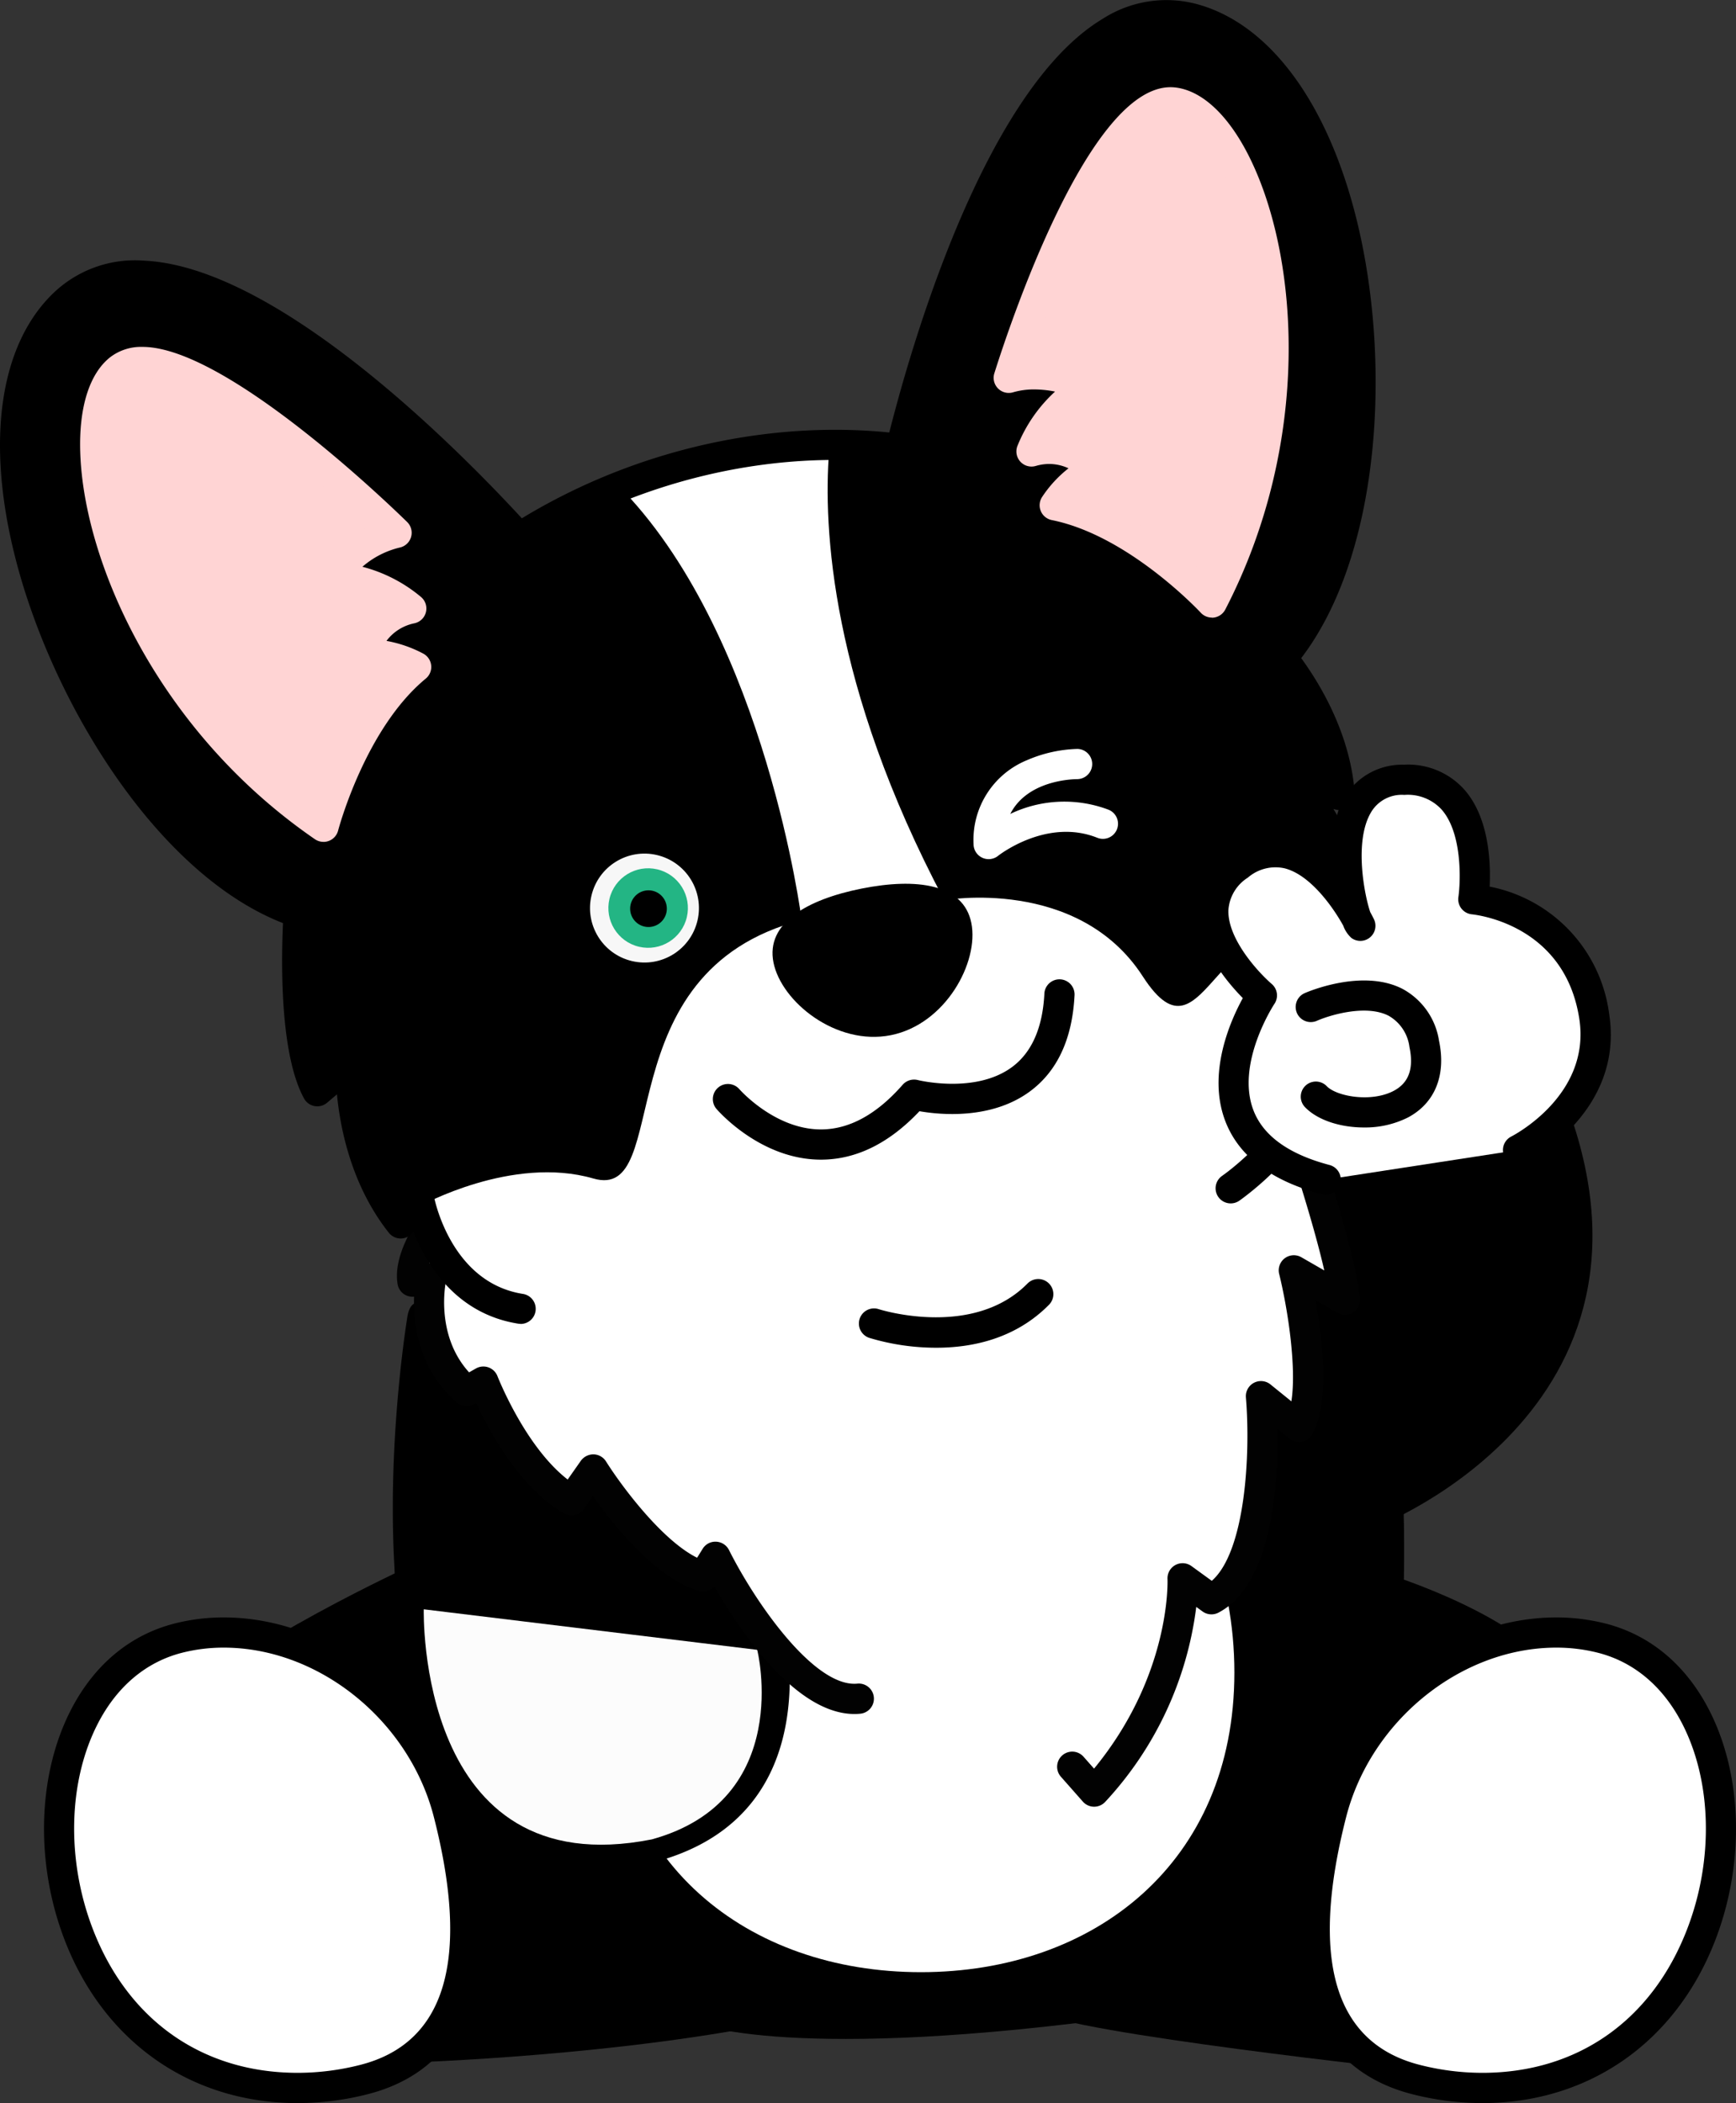<svg xmlns="http://www.w3.org/2000/svg" width="240.549" height="291.363" viewBox="0 0 240.549 291.363"><rect x="0" y="0" width="240.549" height="291.363" fill="#333333" stroke="none"/><defs><style>.a{fill:#fff;}.b{fill:#fcfcfc;}.c{fill:#020202;}.d{fill:#ffd4d4;}.e{fill:#f7f7f7;}.f{fill:#23b584;}</style></defs><g transform="translate(54.662 155.323)"><path d="M619.468,773.794s-18.806,21.517-12.69,81.882l39.9,34.756s11.766,5.6,57.259-.269l40.869-48.091s4.165-45.765-8.526-63.021-17.332-12.865-17.332-12.865Z" transform="translate(-605.555 -765.686)"/></g><g transform="translate(21.191 217.524)"><path d="M592.062,854.82s-27.5,12.787-33.785,21.859,32.787,46.435,32.787,46.435,26.776-.66,50.205-5.054" transform="translate(-557.593 -854.82)"/></g><g transform="translate(143.599 218.556)"><path d="M783.084,856.3s21.1,6.87,22.693,15.593S785.7,924.611,785.7,924.611s-47.869-5.171-52.7-8.184" transform="translate(-733 -856.299)"/></g><g transform="translate(6.098 224.081)"><path class="a" d="M592.923,892.264c4.419,17.269,3.428,33.007-11.684,36.874s-32.427-1.581-39.551-20.078c-6.407-16.634-1.334-37.194,13.778-41.062S588.5,874.994,592.923,892.264Z" transform="translate(-536.874 -865.122)"/><path d="M571.117,931.5c-14.772,0-26.843-8.446-32.293-22.593-4.107-10.664-3.77-22.887.879-31.9,3.218-6.237,8.174-10.367,14.333-11.943a27.569,27.569,0,0,1,6.824-.847c15.033,0,29.3,11.445,33.181,26.622,7.156,27.961-3.225,36.871-13.193,39.422A39.281,39.281,0,0,1,571.117,931.5ZM560.86,868.4a23.336,23.336,0,0,0-5.785.716c-4.968,1.271-9,4.662-11.651,9.807-4.118,7.981-4.383,18.893-.693,28.474,4.874,12.653,15.22,19.911,28.386,19.911a35.121,35.121,0,0,0,8.693-1.107c11.807-3.022,15.231-14.572,10.175-34.328C586.561,878.494,574.04,868.4,560.86,868.4Z" transform="translate(-535.964 -864.216)"/></g><g transform="translate(180.099 224.081)"><path class="a" d="M790.617,892.264c-4.419,17.269-3.428,33.007,11.684,36.874s32.426-1.581,39.551-20.078c6.407-16.634,1.334-37.194-13.778-41.062S795.036,874.994,790.617,892.264Z" transform="translate(-786.216 -865.122)"/><path d="M810.6,931.5h0a39.279,39.279,0,0,1-9.732-1.238c-9.967-2.551-20.348-11.461-13.193-39.422,3.884-15.177,18.149-26.622,33.182-26.622a27.559,27.559,0,0,1,6.823.847c6.159,1.576,11.116,5.706,14.333,11.943,4.65,9.013,4.987,21.235.879,31.9C837.445,923.052,825.374,931.5,810.6,931.5ZM820.859,868.4c-13.18,0-25.7,10.091-29.125,23.473-5.056,19.757-1.632,31.305,10.175,34.328a35.108,35.108,0,0,0,8.693,1.107c13.165,0,23.511-7.257,28.384-19.911,3.692-9.581,3.426-20.492-.692-28.474-2.653-5.145-6.682-8.535-11.65-9.807A23.337,23.337,0,0,0,820.859,868.4Z" transform="translate(-785.304 -864.216)"/></g><g transform="translate(177.494 149.604)"><path d="M794.816,819.415s44.5-17.016,24.963-61.923l-38.207,6.286.849,4.465" transform="translate(-781.572 -757.492)"/></g><g transform="translate(84.173 183.904)"><path class="a" d="M734.713,854.445c0,26.4-19.446,41.522-43.434,41.522s-43.435-15.122-43.435-41.522,19.446-47.8,43.435-47.8S734.713,828.044,734.713,854.445Z" transform="translate(-647.844 -806.643)"/></g><g transform="translate(54.426 180.469)"><path d="M611.734,804.713s-12.623,83.344,31.587,73.574c32.644-7.919,10.636-52.112,10.636-52.112" transform="translate(-606.682 -802.624)"/><path class="b" d="M611.369,862.6s-1.056,38.359,31.605,31.875c19.808-5.472,14.6-26.26,14.6-26.26" transform="translate(-607.075 -820.114)"/><path d="M633.4,880.269a22.155,22.155,0,0,1-15.683-6c-18.923-17.692-10.826-68.3-10.5-70.461.173-1.144.61-2.247,1.75-2.07s1.355,1.781,1.182,2.925c-.077.507-9.312,51.307,8.008,67.5,4.873,4.555,13.556,7.048,21.611,5.267,6.855-1.663,13.406-6.277,15.891-11.616,6.832-14.674-5.779-39.877-5.9-40.115-.514-1.035-.852-1.787.183-2.3a2.093,2.093,0,0,1,2.806.941c.518,1.041,12.614,25.7,4.937,42.2-3.05,6.556-8.753,10.889-16.953,12.877A33.976,33.976,0,0,1,633.4,880.269Z" transform="translate(-605.217 -801.72)"/></g><g transform="translate(55.003 148.296)"><path class="a" d="M700.521,853l3.042,3.445c13.013-14.376,12.251-29.551,12.251-29.551l4,2.9c8.827-4.586,6.861-28.138,6.861-28.138l5.265,4.26c3.225-5.68-.71-21.691-.71-21.691l7.082,4.075c-.9-8.195-8.488-29.679-8.488-29.679l-110.061,10.2s-11.718,10.6-10.655,16.972l2.585-.453s-2.046,9.542,4.924,15.617l2.314-1.315s4.655,12.109,12.216,16.443l3-4.27s7.974,12.737,15.257,14.813l1.685-2.713s10.336,20.607,19.885,19.654" transform="translate(-606.949 -756.524)"/><path class="c" d="M702.657,857.627h-.013a2.093,2.093,0,0,1-1.557-.708l-3.041-3.445a2.093,2.093,0,1,1,3.139-2.77l1.454,1.647c10.706-13.019,10.185-26.126,10.178-26.263a2.093,2.093,0,0,1,3.32-1.8l2.816,2.043c4.624-4.036,5.394-17.391,4.729-25.41a2.093,2.093,0,0,1,3.4-1.8l2.9,2.345c.741-4.722-.5-12.81-1.693-17.649a2.093,2.093,0,0,1,3.077-2.314l3.176,1.828c-1.743-7.661-5.641-19.24-7.066-23.381l-107.724,9.981c-3.645,3.41-8.078,8.71-9.239,12.423a2.094,2.094,0,0,1,2.317,2.515c-.065.315-1.474,7.436,3.211,12.58l.946-.537a2.095,2.095,0,0,1,2.988,1.068c.04.1,3.81,9.741,9.727,14.318l1.826-2.6a2.159,2.159,0,0,1,1.768-.889,2.1,2.1,0,0,1,1.719.982c1.918,3.059,7.595,10.843,12.621,13.343l.768-1.237a2.057,2.057,0,0,1,1.873-.986,2.094,2.094,0,0,1,1.777,1.152c3.751,7.468,11.907,19.1,17.805,18.51a2.094,2.094,0,0,1,.416,4.167c-8.507.849-16.7-11.45-20.236-17.609a2.09,2.09,0,0,1-2.115.6c-5.94-1.693-11.842-9.068-14.722-13.132l-1.252,1.78a2.093,2.093,0,0,1-2.753.612c-6.128-3.512-10.373-11.406-12.171-15.286l-.284.161a2.094,2.094,0,0,1-2.41-.241c-5.34-4.655-6.038-10.982-5.915-14.66a2.092,2.092,0,0,1-2.283-1.738c-1.216-7.29,10.029-17.706,11.316-18.87a2.088,2.088,0,0,1,1.211-.532l110.062-10.2a2.1,2.1,0,0,1,2.167,1.388c.313.886,7.676,21.809,8.595,30.148a2.094,2.094,0,0,1-3.126,2.043l-3.034-1.746c.981,5.477,2,14.235-.472,18.581a2.093,2.093,0,0,1-3.137.593L728.07,805.3c.109,7.58-.747,21.572-8.2,25.442a2.092,2.092,0,0,1-2.194-.163l-.874-.634a48.494,48.494,0,0,1-12.6,26.993A2.1,2.1,0,0,1,702.657,857.627Z" transform="translate(-606.045 -755.617)"/></g><path d="M715.6,734.408s7.648-5.348,9.518-11.108l2.4,2.765s6.246-21.685,2.921-26.7l5.022.488s-5.548-17.306-11.288-21.533l6.512,1.6c-.126-.408.373-26.557-45.937-44.264-41.337-15.806-98.019,13.953-98.193,59.075,0,0-1.584,18.8,2.472,26.233l4.649-3.937s-.6,12.745,6.905,22.245l2.552-3.41s2.492,13.409,14.073,15.236" transform="translate(-545.06 -569.78)"/><g transform="translate(55.277 62.583)"><g transform="translate(0 104.479)"><path class="a" d="M606.845,785.919l2.553-3.41s-1.169,1.139-2.961,2.87C606.572,785.559,606.7,785.741,606.845,785.919Z" transform="translate(-606.437 -782.509)"/></g><g transform="translate(2.961)"><path class="a" d="M732.666,724.709l2.4,2.765s6.246-21.685,2.922-26.7c-17.423-7.947-18.228,18.583-27.194,4.708s-27.509-10.562-27.509-10.562c-15.784-29.816-16.767-51.739-15.96-62.126-8.062.1-20.658,3-28.4,5.521,19.7,20.758,24.6,59.366,24.6,59.366-27.71,7.153-17.606,39.064-28.864,35.8s-23.976,3.794-23.976,3.794,2.492,13.409,14.072,15.236l98.4-16.691S730.8,730.468,732.666,724.709Z" transform="translate(-610.68 -632.792)"/></g></g><path d="M616.3,752.308a2.09,2.09,0,0,1-.329-.026c-8.619-1.359-12.727-8.191-14.538-12.753l-.086.114a2.1,2.1,0,0,1-1.648.839,2.125,2.125,0,0,1-1.67-.8c-5.153-6.521-6.723-14.356-7.185-19.171l-1.374,1.163a2.093,2.093,0,0,1-3.19-.595c-4.208-7.708-2.856-25.747-2.729-27.328.1-19.545,10.72-37.987,29.136-50.609,21.517-14.747,49.738-18.8,71.9-10.329,42.2,16.136,46.844,39.2,47.26,45.88l0,.074a2.093,2.093,0,0,1-2.576,2.3l-.354-.086c4.087,6.549,7.183,15.972,7.623,17.345a2.094,2.094,0,0,1-2.2,2.723l-1.949-.189c.992,7.673-2.865,21.72-3.781,24.9a2.093,2.093,0,0,1-3.594.791l-.306-.353c-3.038,4.955-8.546,8.846-8.825,9.041a2.093,2.093,0,1,1-2.4-3.43h0c1.969-1.381,7.376-5.879,8.727-10.041a2.094,2.094,0,0,1,3.386-.914c2.3-9.119,3.688-18.938,2.177-21.218a2.094,2.094,0,0,1,1.948-3.241l1.779.173c-2.08-5.708-5.968-14.856-9.488-17.448a2.093,2.093,0,0,1,1.741-3.718l3.536.869c-1.517-7.55-8.865-26.03-44.208-39.543-20.913-8-47.62-4.122-68.036,9.872-17.29,11.851-27.246,29.074-27.316,47.255,0,.056,0,.112-.008.167-.372,4.432-.747,16.006,1.236,22.6l2.447-2.072a2.093,2.093,0,0,1,3.444,1.7c0,.108-.382,10.172,4.865,18.584l.824-1.1a2.094,2.094,0,0,1,3.735.872c.092.484,2.392,11.981,12.34,13.551a2.093,2.093,0,0,1-.323,4.161Z" transform="translate(-544.153 -568.896)"/><g transform="translate(122.282)"><path d="M705.454,608.11s15.242-68.695,41.072-61.461,31.088,70.968,10.082,90.751" transform="translate(-703.36 -544.019)"/><path d="M755.7,638.585a2.094,2.094,0,0,1-1.436-3.618c12.545-11.813,14.857-39.95,9.846-60.326-3.618-14.707-10.563-24.506-19.056-26.884a12.146,12.146,0,0,0-9.932,1.55c-17.759,10.637-28.427,57.874-28.533,58.349a2.094,2.094,0,1,1-4.088-.907c.447-2.014,11.17-49.472,30.469-61.033a16.323,16.323,0,0,1,13.212-1.99c9.99,2.8,18.005,13.7,21.993,29.915,5.226,21.246,3.132,51.029-11.041,64.375A2.086,2.086,0,0,1,755.7,638.585Z" transform="translate(-702.453 -543.112)"/></g><g transform="translate(137.684 12.074)"><path class="d" d="M755.67,632.719S745.41,621.559,733.9,619.25c0,0,3.006-4.589,6.05-4.619,0,0-3.675-4.475-9.272-2.837,0,0,3.33-8.672,9.2-8.445,0,0-6.506-3.5-12.352-1.764,0,0,12.577-40,23.144-38.107S772.418,600.345,755.67,632.719Z" transform="translate(-725.432 -561.32)"/><path class="d" d="M754.763,633.9a2.1,2.1,0,0,1-1.54-.675c-.1-.106-9.953-10.688-20.642-12.833a2.094,2.094,0,0,1-1.34-3.2,16.764,16.764,0,0,1,3.659-3.973,6.421,6.421,0,0,0-2.676-.6,6.664,6.664,0,0,0-1.865.276,2.094,2.094,0,0,1-2.543-2.759,20.629,20.629,0,0,1,5.216-7.544,14.876,14.876,0,0,0-2.905-.3,10.235,10.235,0,0,0-2.911.4,2.094,2.094,0,0,1-2.594-2.634c2.082-6.619,13.041-39.637,24.408-39.637a6.276,6.276,0,0,1,1.1.1c3.612.646,7.126,4.089,9.891,9.7,6.809,13.806,8.651,39.274-3.4,62.567a2.1,2.1,0,0,1-1.86,1.131Zm-18.054-16.729c7.62,2.534,14.218,8.047,17.465,11.1,9.976-21.268,8.205-43.824,2.094-56.214-2.1-4.256-4.669-7.032-6.873-7.426a2.051,2.051,0,0,0-.366-.032c-5.7,0-14.339,18.635-19.369,33.507.154,0,.31-.006.466-.006a23.145,23.145,0,0,1,9.836,2.5,2.093,2.093,0,0,1-1.073,3.935l-.146,0c-2.159,0-4.055,2-5.357,3.967a11.866,11.866,0,0,1,7.273,3.9,2.093,2.093,0,0,1-1.6,3.422A4.3,4.3,0,0,0,736.709,617.176Z" transform="translate(-724.525 -560.414)"/></g><g transform="translate(0 36.08)"><path d="M602.2,636.547s-45.852-53.375-65.213-34.809,6.077,77.24,33.932,84.77" transform="translate(-528.124 -595.721)"/><path d="M570.019,687.7a2.088,2.088,0,0,1-.547-.073c-18.794-5.081-34.693-30.351-40.109-51.549-4.135-16.177-2.212-29.574,5.275-36.753a16.317,16.317,0,0,1,12.589-4.479c22.469,1.086,54.316,37.871,55.661,39.436A2.094,2.094,0,0,1,599.712,637c-.317-.37-32.012-36.984-52.689-37.982a12.141,12.141,0,0,0-9.487,3.32c-6.366,6.1-7.866,18.021-4.116,32.695,5.2,20.33,20.51,44.046,37.145,48.544a2.094,2.094,0,0,1-.545,4.115Z" transform="translate(-527.226 -594.814)"/></g><g transform="translate(11.1 48.061)"><path class="d" d="M577.762,679.369s3.782-14.68,12.84-22.147c0,0-4.815-2.628-7.513-1.218,0,0,1.128-5.68,6.835-6.876,0,0-7.028-6.075-12.1-3.1,0,0,4.084-6.156,10.057-7.384,0,0-29.961-29.329-38.386-22.677S547.722,658.729,577.762,679.369Z" transform="translate(-544.039 -612.888)"/><path class="d" d="M576.855,680.556a2.094,2.094,0,0,1-1.185-.368c-21.614-14.851-32.008-38.174-32.519-53.56-.207-6.248,1.265-10.941,4.146-13.215a7.047,7.047,0,0,1,4.488-1.432c11.548,0,34.124,21.773,36.66,24.256a2.093,2.093,0,0,1-1.043,3.547,12.227,12.227,0,0,0-5.154,2.658,20.756,20.756,0,0,1,8.14,4.2,2.093,2.093,0,0,1-.94,3.632,6.421,6.421,0,0,0-3.864,2.438,17.411,17.411,0,0,1,5.115,1.771,2.094,2.094,0,0,1,.329,3.453c-8.413,6.935-12.108,20.914-12.145,21.055a2.1,2.1,0,0,1-2.028,1.57Zm-25.07-64.387a2.962,2.962,0,0,0-1.893.531c-1.758,1.388-2.713,5.048-2.556,9.79.458,13.808,9.54,34.53,28.37,48.575,1.423-4.221,4.639-12.193,10.159-18.023a4.627,4.627,0,0,0-2.713-.089,2.094,2.094,0,0,1-3.023-2.263,11.841,11.841,0,0,1,4.563-6.872,10.332,10.332,0,0,0-4.624-1.425,4.019,4.019,0,0,0-2.087.53,2.094,2.094,0,0,1-2.8-2.963,22.888,22.888,0,0,1,7.9-7.052C575.131,629.511,559.252,616.169,551.785,616.169Z" transform="translate(-543.132 -611.982)"/></g><g transform="translate(119.015 177.166)"><path d="M708.492,806.538a32.176,32.176,0,0,1-9.282-1.366,2.093,2.093,0,0,1,1.309-3.977h0c.13.043,13.06,4.147,20.64-3.58a2.094,2.094,0,0,1,2.989,2.932C719.472,805.313,713.449,806.538,708.492,806.538Z" transform="translate(-697.772 -796.987)"/></g><g transform="translate(107.043 122.44)"><path d="M708.167,724c1.087,5.445-3.582,14.033-11.154,15.543s-15.177-4.629-16.264-10.074,4.641-8.726,12.213-10.236S707.082,718.556,708.167,724Z" transform="translate(-680.617 -718.567)"/></g><g transform="translate(98.755 135.732)"><path d="M683.739,762.541h-.084c-8.313-.045-14.166-6.763-14.411-7.05a2.094,2.094,0,0,1,3.177-2.728c.072.082,4.914,5.572,11.286,5.59h.031c3.921,0,7.73-2.082,11.327-6.191a2.1,2.1,0,0,1,2.1-.648c.075.018,7.956,1.956,13.042-1.793,2.733-2.015,4.242-5.422,4.488-10.125a2.094,2.094,0,1,1,4.181.218c-.314,6.027-2.4,10.5-6.206,13.293-5.337,3.918-12.416,3.222-15.28,2.724C693.183,760.285,688.6,762.541,683.739,762.541Z" transform="translate(-668.74 -737.613)"/></g><g transform="translate(80.228 116.723)"><circle class="e" cx="7.549" cy="7.549" r="7.549" transform="matrix(0.229, -0.973, 0.973, 0.229, 0, 14.698)"/></g><g transform="translate(83.185 119.173)"><circle class="f" cx="5.511" cy="5.511" r="5.511" transform="matrix(0.229, -0.973, 0.973, 0.229, 0, 10.73)"/></g><g transform="translate(87.318 123.348)"><path d="M657.432,722.407a2.541,2.541,0,1,1-2.54-2.54A2.541,2.541,0,0,1,657.432,722.407Z" transform="translate(-652.351 -719.867)"/></g><g transform="translate(134.899 103.756)"><path class="a" d="M722.628,707.064a2.094,2.094,0,0,1-2.094-2.089,11.936,11.936,0,0,1,7.38-11.612,18.881,18.881,0,0,1,7.013-1.571,2.094,2.094,0,0,1,0,4.187c-.849.006-6.957.207-9.3,4.819a17.313,17.313,0,0,1,13.609-.583,2.093,2.093,0,1,1-1.553,3.888c-7.021-2.8-13.679,2.446-13.746,2.5A2.1,2.1,0,0,1,722.628,707.064Z" transform="translate(-720.534 -691.792)"/></g><g transform="translate(166.031 105.943)"><path class="a" d="M810.377,749.221s12.443-6.3,10.552-18.515-11.89-15.7-16.748-16.224c0,0,2.425-16.7-9.59-16.554s-7.216,19.392-6.068,20.226c0,0-7.329-15.455-16.844-8.345s3.207,17.993,3.207,17.993-13.209,19.7,8.842,25.518" transform="translate(-766.052 -695.833)"/><path d="M782.822,754.508a2.1,2.1,0,0,1-.536-.07c-7.047-1.859-11.558-5.288-13.41-10.193-2.5-6.627.745-13.88,2.45-16.982-2.188-2.216-6.346-7.132-6.175-12.331a11.016,11.016,0,0,1,12.958-9.713,13.1,13.1,0,0,1,5.525,3.148,20.644,20.644,0,0,1,.772-6.516,9.288,9.288,0,0,1,9.252-6.923,10.441,10.441,0,0,1,8.383,3.473c3.449,3.937,3.65,10.191,3.488,13.416a20.693,20.693,0,0,1,16.562,17.662c2.1,13.562-11.112,20.418-11.676,20.7a2.094,2.094,0,0,1-1.9-3.734h0c.452-.232,11.064-5.795,9.433-16.328-1.966-12.7-13.586-14.32-14.905-14.464a2.094,2.094,0,0,1-1.846-2.382c.323-2.268.539-8.872-2.316-12.12a6.354,6.354,0,0,0-5.177-2.039,4.934,4.934,0,0,0-4.678,2.525c-2.285,4.02-.85,11.368-.045,13.708.309.564.486.932.52,1a2.093,2.093,0,0,1-3.123,2.59,4.221,4.221,0,0,1-1.142-1.722c-1.4-2.528-4.558-7.051-8.148-7.937a5.846,5.846,0,0,0-5.069,1.3,5.777,5.777,0,0,0-2.69,4.491c-.133,4.068,4.289,8.767,6,10.234a2.093,2.093,0,0,1,.378,2.757c-.052.079-5.389,8.209-2.92,14.719,1.35,3.556,4.9,6.117,10.557,7.609a2.094,2.094,0,0,1-.532,4.118Z" transform="translate(-765.146 -694.927)"/></g><g transform="translate(179.534 135.838)"><path class="a" d="M787.5,742.337s13.395-5.919,15.722,5.12-11.577,10.885-15.016,7.306" transform="translate(-785.402 -738.667)"/><path d="M793.95,758.129c-3.216,0-6.4-.987-8.165-2.819a2.093,2.093,0,1,1,3.019-2.9c1.364,1.42,6.167,2.29,9.282.642,2.091-1.107,2.8-3.091,2.176-6.066a5.811,5.811,0,0,0-2.889-4.336c-3.174-1.627-8.25-.047-9.937.7a2.094,2.094,0,0,1-1.693-3.831c.323-.142,7.959-3.455,13.54-.6a9.857,9.857,0,0,1,5.077,7.2c1.006,4.772-.567,8.647-4.315,10.63A13.226,13.226,0,0,1,793.95,758.129Z" transform="translate(-784.495 -737.765)"/></g></svg>